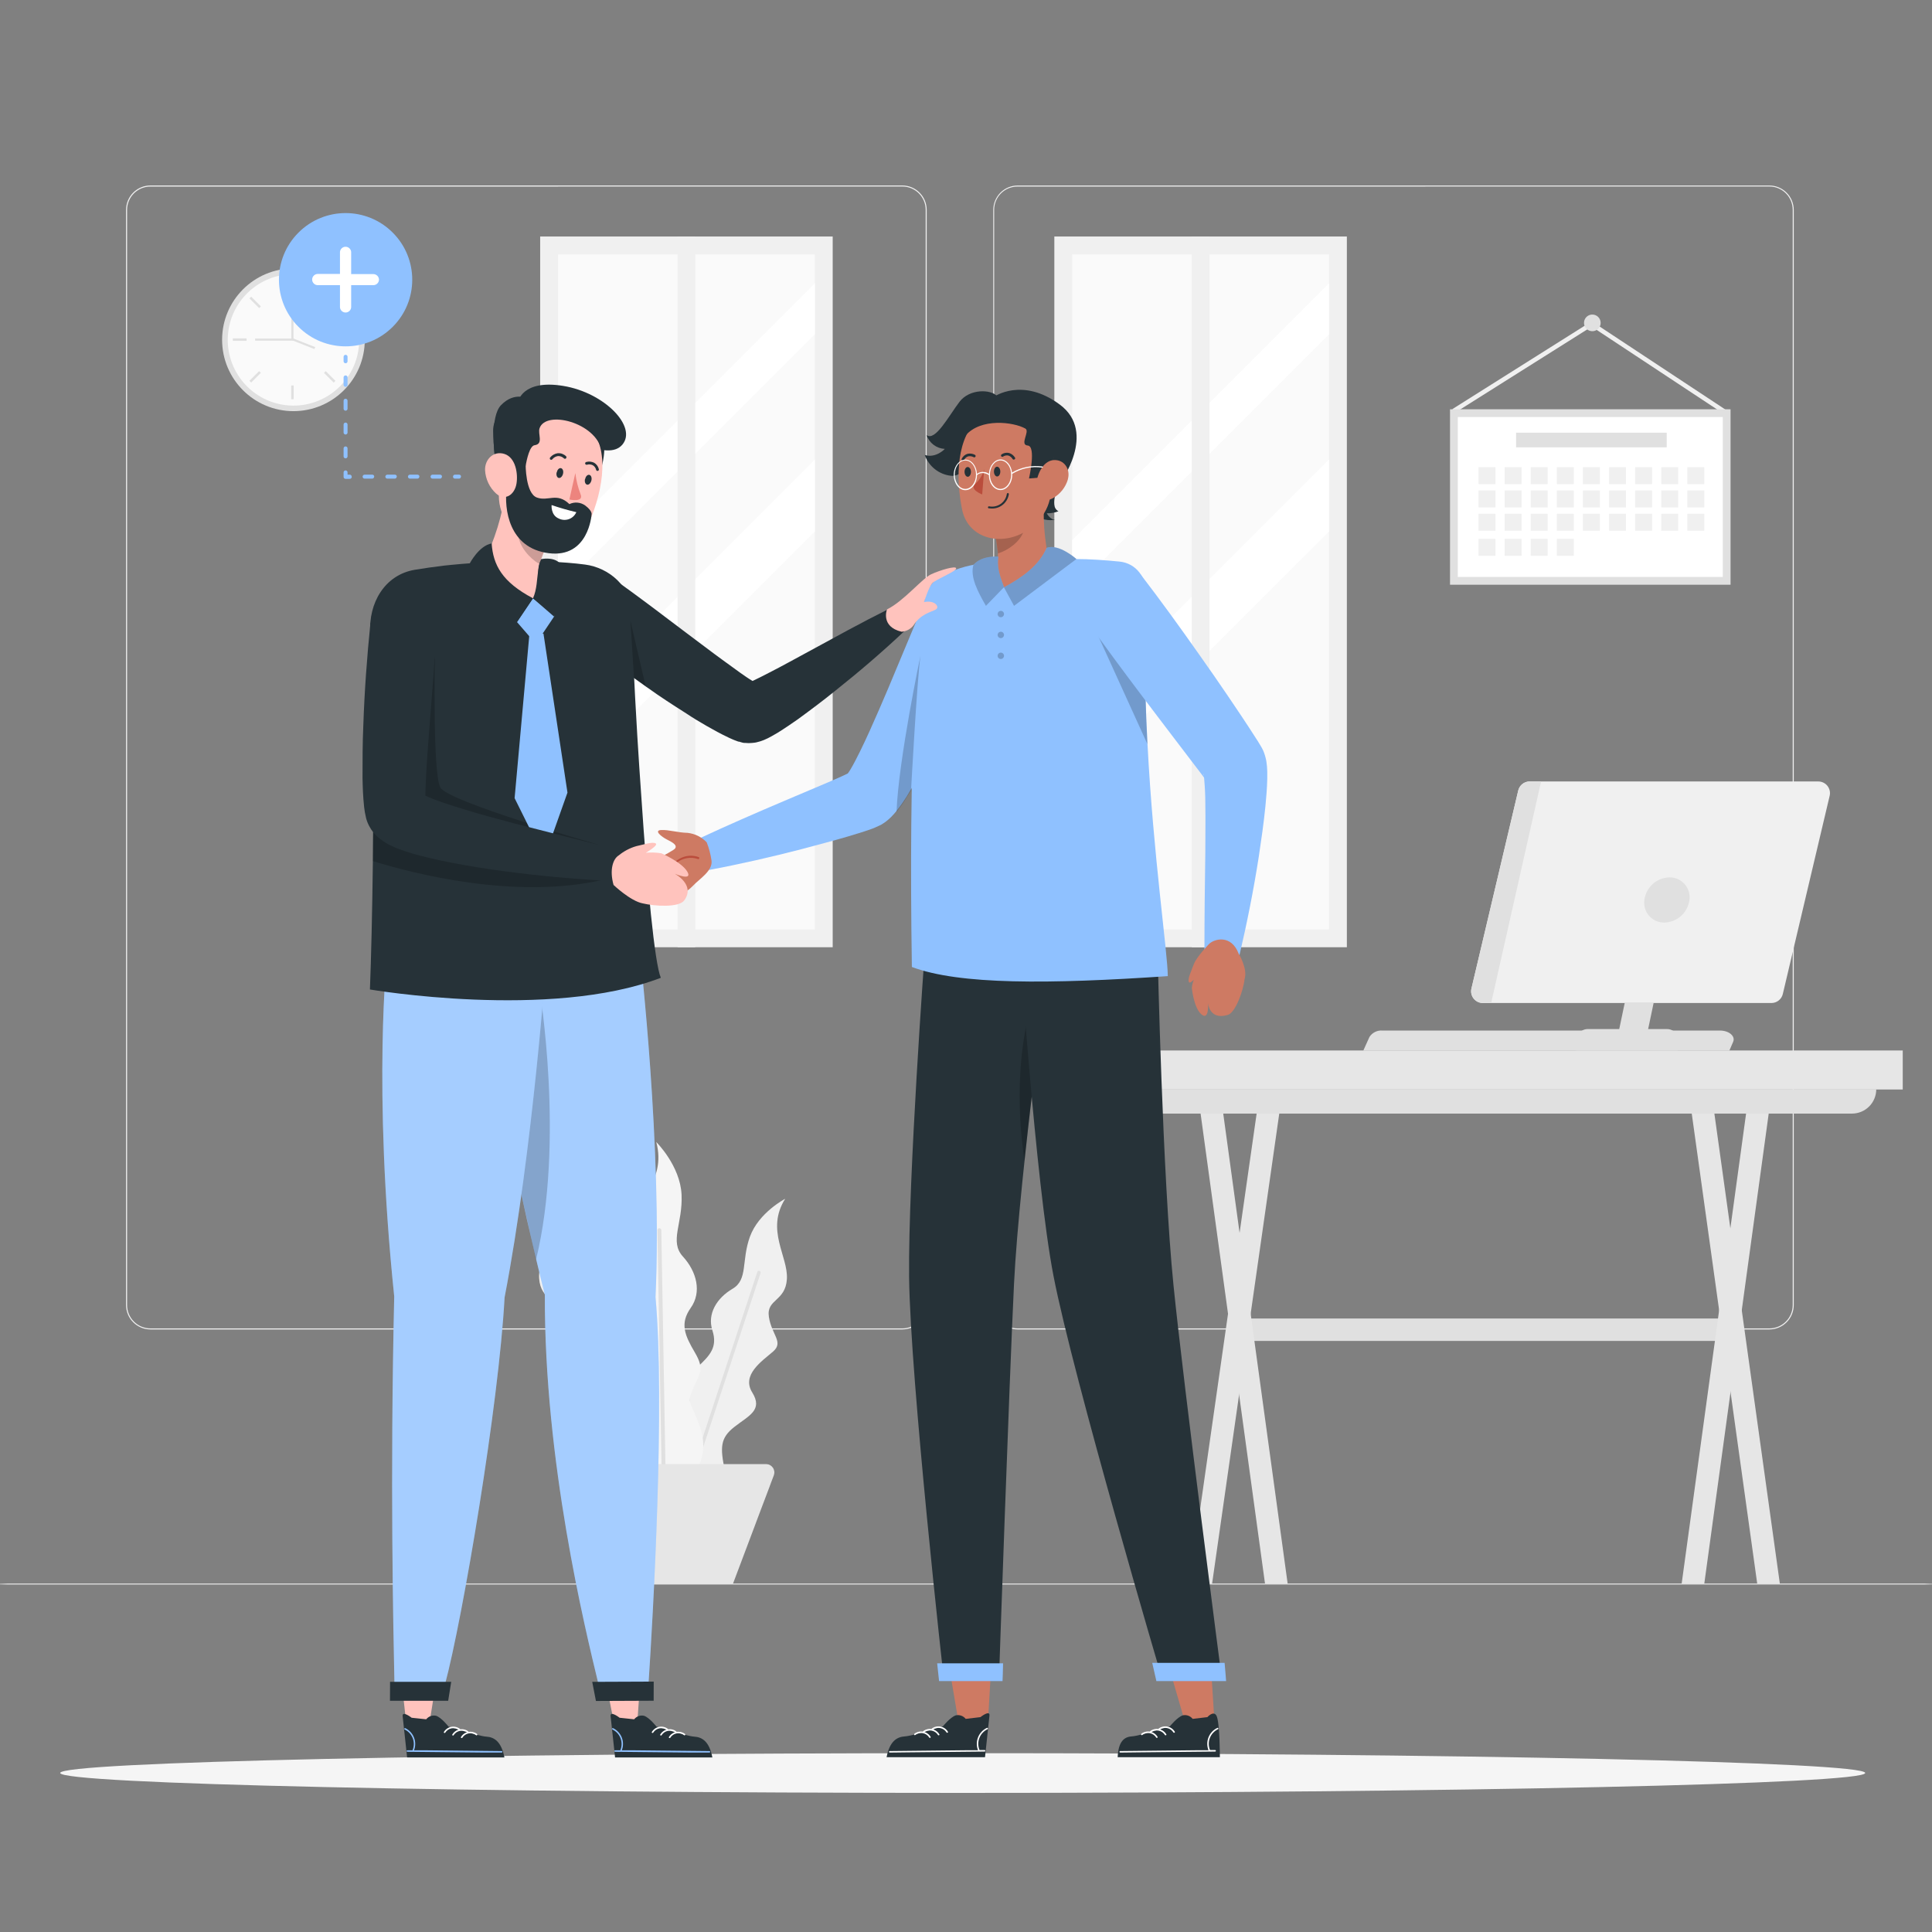 <svg width="125" height="125" viewBox="0 0 125 125" fill="none" xmlns="http://www.w3.org/2000/svg">
<rect x="0" y="0" width="125" height="125" fill="#808080" stroke="none"/>
<mask id="mask0_796_2296" style="mask-type:alpha" maskUnits="userSpaceOnUse" x="0" y="0" width="125" height="125">
<rect width="125" height="125" fill="#D9D9D9"/>
</mask>
<g mask="url(#mask0_796_2296)">
<path d="M114.479 86.015H65.841C65.423 86.014 65.023 85.848 64.727 85.552C64.431 85.256 64.265 84.856 64.264 84.438V13.577C64.266 13.16 64.432 12.759 64.728 12.464C65.023 12.169 65.424 12.003 65.841 12.003H114.479C114.896 12.003 115.296 12.169 115.592 12.464C115.888 12.759 116.054 13.16 116.056 13.577V84.438C116.055 84.856 115.889 85.256 115.593 85.552C115.297 85.848 114.897 86.014 114.479 86.015ZM65.841 12.07C65.642 12.069 65.445 12.107 65.261 12.182C65.077 12.257 64.909 12.367 64.768 12.508C64.626 12.648 64.514 12.814 64.438 12.998C64.361 13.181 64.321 13.378 64.321 13.577V84.438C64.321 84.838 64.48 85.222 64.763 85.505C65.046 85.788 65.43 85.947 65.831 85.947H114.479C114.879 85.947 115.263 85.788 115.546 85.505C115.829 85.222 115.988 84.838 115.988 84.438V13.577C115.988 13.177 115.829 12.793 115.546 12.509C115.263 12.226 114.879 12.067 114.479 12.067L65.841 12.07Z" fill="#F0F0F0"/>
<path d="M58.381 86.015H9.733C9.315 86.014 8.914 85.847 8.618 85.552C8.323 85.256 8.156 84.856 8.156 84.438V13.577C8.156 13.159 8.323 12.758 8.618 12.463C8.914 12.167 9.315 12.001 9.733 12H58.381C58.799 12.001 59.2 12.167 59.495 12.463C59.791 12.758 59.957 13.159 59.958 13.577V84.438C59.957 84.856 59.791 85.256 59.495 85.552C59.2 85.847 58.799 86.014 58.381 86.015ZM9.733 12.07C9.333 12.07 8.949 12.229 8.666 12.511C8.383 12.794 8.224 13.177 8.223 13.577V84.438C8.223 84.838 8.382 85.222 8.665 85.505C8.948 85.788 9.332 85.947 9.733 85.947H58.381C58.781 85.947 59.165 85.788 59.448 85.505C59.732 85.222 59.891 84.838 59.891 84.438V13.577C59.891 13.177 59.732 12.793 59.448 12.509C59.165 12.226 58.781 12.067 58.381 12.067L9.733 12.07Z" fill="#F0F0F0"/>
<path d="M129.572 102.451H-5V102.519H129.572V102.451Z" fill="#E0E0E0"/>
<path d="M121.393 70.482H70.255C70.255 70.898 70.42 71.296 70.714 71.59C71.008 71.884 71.406 72.049 71.822 72.049H119.824C120.239 72.049 120.638 71.884 120.932 71.59C121.226 71.296 121.392 70.898 121.393 70.482Z" fill="#E0E0E0"/>
<path d="M111.348 85.307H80.76V86.757H111.348V85.307Z" fill="#E0E0E0"/>
<path d="M110.266 102.47L114.435 72.049H112.971L108.802 102.47H110.266Z" fill="#E6E6E6"/>
<path d="M113.693 102.47L109.456 72.049H110.92L115.157 102.47H113.693Z" fill="#E6E6E6"/>
<path d="M78.421 102.47L82.768 72.049H81.304L76.957 102.47H78.421Z" fill="#E6E6E6"/>
<path d="M81.847 102.47L77.678 72.049H79.143L83.312 102.47H81.847Z" fill="#E6E6E6"/>
<path d="M123.107 67.966H68.538V70.49H123.107V67.966Z" fill="#E6E6E6"/>
<path d="M88.205 67.974H111.889L112.134 67.406C112.296 67.043 111.865 66.677 111.289 66.677H89.448C89.283 66.662 89.117 66.693 88.968 66.766C88.819 66.839 88.693 66.951 88.603 67.091L88.205 67.974Z" fill="#E0E0E0"/>
<path d="M118.378 51.492L115.348 64.311C115.309 64.477 115.214 64.625 115.081 64.731C114.947 64.837 114.781 64.895 114.61 64.895H95.937C95.823 64.895 95.71 64.869 95.608 64.819C95.505 64.769 95.415 64.697 95.344 64.607C95.273 64.518 95.223 64.413 95.198 64.302C95.173 64.191 95.174 64.075 95.2 63.964L98.23 51.142C98.27 50.976 98.365 50.829 98.498 50.723C98.632 50.618 98.797 50.56 98.968 50.56H117.641C117.755 50.56 117.868 50.586 117.971 50.635C118.074 50.685 118.165 50.757 118.236 50.847C118.307 50.937 118.356 51.041 118.381 51.153C118.406 51.264 118.405 51.38 118.378 51.492Z" fill="#F0F0F0"/>
<path d="M109.306 58.228C109.255 58.624 109.064 58.989 108.768 59.257C108.472 59.525 108.09 59.679 107.691 59.69C107.505 59.694 107.32 59.657 107.149 59.583C106.979 59.509 106.827 59.398 106.703 59.259C106.579 59.12 106.487 58.956 106.433 58.778C106.379 58.6 106.365 58.412 106.391 58.228C106.441 57.832 106.632 57.467 106.928 57.199C107.224 56.931 107.606 56.778 108.006 56.767C108.192 56.763 108.376 56.799 108.547 56.873C108.717 56.947 108.87 57.058 108.993 57.197C109.117 57.336 109.209 57.5 109.263 57.678C109.317 57.856 109.331 58.044 109.306 58.228Z" fill="#E0E0E0"/>
<path d="M99.708 50.56L96.478 64.895H95.94C95.826 64.895 95.713 64.869 95.61 64.819C95.508 64.769 95.418 64.697 95.347 64.607C95.276 64.518 95.226 64.413 95.201 64.302C95.176 64.191 95.177 64.075 95.202 63.964L98.233 51.142C98.273 50.976 98.367 50.829 98.501 50.723C98.635 50.618 98.8 50.56 98.97 50.56H99.708Z" fill="#E0E0E0"/>
<path d="M105.118 64.895L104.48 67.939H106.35L106.988 64.895H105.118Z" fill="#E0E0E0"/>
<path d="M101.751 67.425L102.133 66.887C102.2 66.791 102.289 66.714 102.393 66.661C102.496 66.607 102.611 66.579 102.728 66.58H107.858C107.991 66.58 108.121 66.616 108.235 66.685C108.349 66.754 108.442 66.852 108.503 66.97L108.773 67.465C108.8 67.518 108.813 67.577 108.811 67.636C108.809 67.695 108.792 67.753 108.761 67.804C108.73 67.855 108.687 67.897 108.635 67.926C108.583 67.955 108.525 67.971 108.466 67.971H102.033C101.969 67.972 101.907 67.955 101.852 67.922C101.798 67.889 101.753 67.842 101.724 67.785C101.695 67.728 101.682 67.665 101.686 67.601C101.691 67.537 101.713 67.477 101.751 67.425Z" fill="#E0E0E0"/>
<path d="M94.126 26.711L93.972 26.466L102.983 20.788L111.776 26.593L111.615 26.835L102.981 21.132L94.126 26.711Z" fill="#F0F0F0"/>
<path d="M111.967 26.48H93.816V37.832H111.967V26.48Z" fill="#E0E0E0"/>
<path d="M111.464 37.329V26.983H94.32V37.329H111.464Z" fill="white"/>
<path d="M96.755 30.226H95.66V31.322H96.755V30.226Z" fill="#F0F0F0"/>
<path d="M98.446 30.226H97.35V31.322H98.446V30.226Z" fill="#F0F0F0"/>
<path d="M100.133 30.226H99.038V31.322H100.133V30.226Z" fill="#F0F0F0"/>
<path d="M101.823 30.226H100.728V31.322H101.823V30.226Z" fill="#F0F0F0"/>
<path d="M103.511 30.226H102.415V31.322H103.511V30.226Z" fill="#F0F0F0"/>
<path d="M105.201 30.226H104.106V31.322H105.201V30.226Z" fill="#F0F0F0"/>
<path d="M106.889 30.226H105.793V31.322H106.889V30.226Z" fill="#F0F0F0"/>
<path d="M108.579 30.226H107.483V31.322H108.579V30.226Z" fill="#F0F0F0"/>
<path d="M110.266 30.226H109.171V31.322H110.266V30.226Z" fill="#F0F0F0"/>
<path d="M96.755 31.734H95.66V32.829H96.755V31.734Z" fill="#F0F0F0"/>
<path d="M98.446 31.734H97.35V32.829H98.446V31.734Z" fill="#F0F0F0"/>
<path d="M100.133 31.734H99.038V32.829H100.133V31.734Z" fill="#F0F0F0"/>
<path d="M101.823 31.734H100.728V32.829H101.823V31.734Z" fill="#F0F0F0"/>
<path d="M103.511 31.734H102.415V32.829H103.511V31.734Z" fill="#F0F0F0"/>
<path d="M105.201 31.734H104.106V32.829H105.201V31.734Z" fill="#F0F0F0"/>
<path d="M106.889 31.734H105.793V32.829H106.889V31.734Z" fill="#F0F0F0"/>
<path d="M108.579 31.734H107.483V32.829H108.579V31.734Z" fill="#F0F0F0"/>
<path d="M110.266 31.734H109.171V32.829H110.266V31.734Z" fill="#F0F0F0"/>
<path d="M96.755 33.241H95.66V34.336H96.755V33.241Z" fill="#F0F0F0"/>
<path d="M98.446 33.241H97.35V34.336H98.446V33.241Z" fill="#F0F0F0"/>
<path d="M100.133 33.241H99.038V34.336H100.133V33.241Z" fill="#F0F0F0"/>
<path d="M101.823 33.241H100.728V34.336H101.823V33.241Z" fill="#F0F0F0"/>
<path d="M103.511 33.241H102.415V34.336H103.511V33.241Z" fill="#F0F0F0"/>
<path d="M105.201 33.241H104.106V34.336H105.201V33.241Z" fill="#F0F0F0"/>
<path d="M106.889 33.241H105.793V34.336H106.889V33.241Z" fill="#F0F0F0"/>
<path d="M108.579 33.241H107.483V34.336H108.579V33.241Z" fill="#F0F0F0"/>
<path d="M110.266 33.241H109.171V34.336H110.266V33.241Z" fill="#F0F0F0"/>
<path d="M96.755 34.864H95.66V35.959H96.755V34.864Z" fill="#F0F0F0"/>
<path d="M98.446 34.864H97.35V35.959H98.446V34.864Z" fill="#F0F0F0"/>
<path d="M100.133 34.864H99.038V35.959H100.133V34.864Z" fill="#F0F0F0"/>
<path d="M101.823 34.864H100.728V35.959H101.823V34.864Z" fill="#F0F0F0"/>
<path d="M107.836 27.995H98.09V28.943H107.836V27.995Z" fill="#E0E0E0"/>
<path d="M103.562 20.89C103.562 20.996 103.53 21.1 103.471 21.189C103.412 21.277 103.328 21.346 103.23 21.387C103.131 21.428 103.023 21.439 102.919 21.418C102.814 21.397 102.718 21.346 102.643 21.27C102.568 21.195 102.517 21.099 102.496 20.995C102.475 20.89 102.486 20.782 102.526 20.684C102.567 20.585 102.636 20.501 102.725 20.442C102.813 20.383 102.917 20.352 103.024 20.352C103.167 20.352 103.303 20.408 103.404 20.509C103.505 20.61 103.562 20.747 103.562 20.89Z" fill="#E0E0E0"/>
<path d="M87.142 15.302H68.215V61.286H87.142V15.302Z" fill="#F0F0F0"/>
<path d="M85.987 16.46H69.37V60.134H85.987V16.46Z" fill="#FAFAFA"/>
<path d="M85.987 18.33V21.627L69.37 38.247V34.947L85.987 18.33Z" fill="white"/>
<path d="M85.987 29.734V34.385L69.37 50.999V46.346L85.987 29.734Z" fill="white"/>
<path d="M78.252 15.302H77.108V61.286H78.252V15.302Z" fill="#F0F0F0"/>
<path d="M53.875 15.302H34.949V61.286H53.875V15.302Z" fill="#F0F0F0"/>
<path d="M52.721 16.46H36.104V60.134H52.721V16.46Z" fill="#FAFAFA"/>
<path d="M52.721 18.33V21.627L36.104 38.247V34.947L52.721 18.33Z" fill="white"/>
<path d="M52.721 29.734V34.385L36.104 50.999V46.346L52.721 29.734Z" fill="white"/>
<path d="M44.983 15.302H43.839V61.286H44.983V15.302Z" fill="#F0F0F0"/>
<path d="M40.849 96.309C40.849 96.309 38.561 96.818 38.9 95.233C39.239 93.648 39.215 93.047 38.286 92.323C37.358 91.599 36.421 91.247 37.132 90.09C37.842 88.932 36.494 88.049 35.786 87.43C35.078 86.811 35.878 86.354 36.055 85.178C36.233 84.001 34.979 84.184 34.882 82.712C34.785 81.24 36.279 79.52 34.995 77.494C34.995 77.494 36.72 78.39 37.288 79.962C37.856 81.533 37.398 82.75 38.418 83.347C39.438 83.945 40.076 84.981 39.729 86.039C39.382 87.097 39.874 87.654 40.711 88.437C41.548 89.22 41.325 89.513 41.223 90.466C41.12 91.419 41.328 91.19 42.283 92.482C43.239 93.774 43.282 95.887 40.849 96.309Z" fill="#F0F0F0"/>
<path d="M41.174 96.239C41.173 96.231 41.173 96.223 41.174 96.215L36.599 82.322C36.594 82.308 36.593 82.293 36.594 82.278C36.595 82.263 36.599 82.249 36.606 82.236C36.612 82.222 36.622 82.211 36.633 82.201C36.644 82.191 36.657 82.184 36.672 82.179C36.686 82.175 36.7 82.173 36.715 82.174C36.73 82.175 36.744 82.18 36.757 82.186C36.77 82.193 36.782 82.202 36.791 82.214C36.8 82.225 36.807 82.238 36.812 82.252L41.387 96.143C41.388 96.154 41.388 96.166 41.387 96.177L41.174 96.239Z" fill="#E0E0E0"/>
<path d="M44.975 96.282C44.975 96.282 47.252 96.786 46.913 95.206C46.573 93.626 46.6 93.034 47.523 92.313C48.447 91.591 49.381 91.236 48.67 90.092C47.959 88.948 49.308 88.06 50.016 87.447C50.724 86.833 49.924 86.37 49.747 85.204C49.569 84.039 50.823 84.217 50.912 82.753C51.001 81.288 49.523 79.577 50.802 77.561C50.802 77.561 49.085 78.452 48.519 80.018C47.954 81.585 48.409 82.79 47.394 83.385C46.38 83.98 45.745 85 46.092 86.077C46.439 87.153 45.946 87.691 45.115 88.461C44.283 89.231 44.504 89.538 44.606 90.48C44.708 91.422 44.501 91.198 43.551 92.485C42.601 93.771 42.555 95.86 44.975 96.282Z" fill="#F0F0F0"/>
<path d="M44.442 96.151C44.44 96.139 44.44 96.127 44.442 96.116L48.996 82.298C49 82.284 49.007 82.271 49.016 82.259C49.026 82.248 49.037 82.239 49.05 82.232C49.063 82.225 49.078 82.221 49.092 82.22C49.107 82.219 49.122 82.221 49.136 82.225C49.15 82.23 49.163 82.237 49.174 82.247C49.186 82.256 49.195 82.268 49.202 82.281C49.208 82.295 49.212 82.309 49.214 82.324C49.215 82.339 49.213 82.354 49.208 82.368L44.654 96.186C44.656 96.195 44.656 96.204 44.654 96.213L44.442 96.151Z" fill="#E0E0E0"/>
<path d="M42.45 95.992C42.45 95.992 39.831 95.776 40.725 94.18C41.619 92.585 41.788 91.944 41.032 90.859C40.276 89.775 39.395 89.078 40.539 88.084C41.683 87.091 40.539 85.686 40.001 84.793C39.463 83.899 40.459 83.66 41.043 82.47C41.627 81.28 40.235 81.052 40.607 79.442C40.978 77.833 43.163 76.482 42.461 73.89C42.461 73.89 44.011 75.421 44.097 77.294C44.184 79.168 43.29 80.317 44.184 81.297C45.077 82.276 45.416 83.595 44.692 84.618C43.968 85.641 44.31 86.405 44.961 87.511C45.613 88.617 45.26 88.876 44.835 89.853C44.41 90.83 44.706 90.66 45.303 92.367C45.901 94.073 45.196 96.347 42.45 95.992Z" fill="#F5F5F5"/>
<path d="M42.822 96.024C42.82 96.014 42.82 96.004 42.822 95.995L42.534 79.596C42.533 79.579 42.536 79.562 42.542 79.546C42.549 79.531 42.558 79.516 42.57 79.504C42.581 79.492 42.596 79.483 42.611 79.476C42.627 79.47 42.643 79.466 42.66 79.466C42.693 79.466 42.725 79.479 42.749 79.502C42.772 79.526 42.786 79.557 42.787 79.59L43.075 95.989C43.077 96.002 43.077 96.016 43.075 96.029L42.822 96.024Z" fill="#E0E0E0"/>
<path d="M49.577 94.727H36.774C36.69 94.729 36.607 94.751 36.533 94.791C36.459 94.831 36.395 94.888 36.347 94.957C36.299 95.026 36.267 95.106 36.256 95.189C36.244 95.272 36.252 95.358 36.279 95.437L36.47 95.941L36.588 96.261L36.933 97.173L37.054 97.491L37.406 98.428L37.525 98.745L38.935 102.486H47.416L48.826 98.745L48.944 98.428L49.297 97.491L49.418 97.173L49.763 96.261L49.881 95.941L50.072 95.437C50.099 95.358 50.107 95.272 50.095 95.189C50.083 95.106 50.052 95.026 50.004 94.957C49.956 94.888 49.892 94.831 49.818 94.791C49.744 94.751 49.661 94.729 49.577 94.727Z" fill="#E6E6E6"/>
<path d="M18.986 26.601C21.535 26.601 23.602 24.535 23.602 21.985C23.602 19.436 21.535 17.369 18.986 17.369C16.437 17.369 14.37 19.436 14.37 21.985C14.37 24.535 16.437 26.601 18.986 26.601Z" fill="#E0E0E0"/>
<path d="M23.183 22.694C23.572 20.378 22.009 18.185 19.693 17.796C17.377 17.407 15.184 18.97 14.795 21.286C14.406 23.602 15.969 25.795 18.285 26.184C20.601 26.573 22.794 25.01 23.183 22.694Z" fill="#FAFAFA"/>
<path d="M19 18.118H18.841V19.006H19V18.118Z" fill="#E0E0E0"/>
<path d="M19 24.941H18.841V25.829H19V24.941Z" fill="#E0E0E0"/>
<path d="M15.953 21.894H15.065V22.052H15.953V21.894Z" fill="#E0E0E0"/>
<path d="M22.776 21.894H21.887V22.052H22.776V21.894Z" fill="#E0E0E0"/>
<path d="M21.592 19.189L20.964 19.817L21.076 19.929L21.704 19.301L21.592 19.189Z" fill="#E0E0E0"/>
<path d="M16.765 24.012L16.137 24.64L16.25 24.752L16.878 24.124L16.765 24.012Z" fill="#E0E0E0"/>
<path d="M16.251 19.194L16.138 19.306L16.767 19.934L16.879 19.822L16.251 19.194Z" fill="#E0E0E0"/>
<path d="M21.074 24.013L20.962 24.126L21.59 24.754L21.702 24.641L21.074 24.013Z" fill="#E0E0E0"/>
<path d="M18.89 21.865L18.84 21.993L20.342 22.584L20.393 22.457L18.89 21.865Z" fill="#E0E0E0"/>
<path d="M18.989 22.042H16.507V21.904H18.852V19.98H18.989V22.042Z" fill="#E0E0E0"/>
<path d="M120.677 114.711C120.677 115.424 94.532 116 62.286 116C30.04 116 3.895 115.424 3.895 114.711C3.895 113.998 30.045 113.43 62.286 113.43C94.527 113.43 120.677 114 120.677 114.711Z" fill="#F5F5F5"/>
<path d="M25.409 21.146C27.093 19.463 27.093 16.733 25.409 15.049C23.725 13.365 20.995 13.365 19.311 15.049C17.627 16.733 17.627 19.463 19.311 21.146C20.995 22.83 23.725 22.83 25.409 21.146Z" fill="#8FC1FF"/>
<path d="M24.521 18.087C24.52 18.183 24.482 18.275 24.413 18.343C24.346 18.411 24.253 18.45 24.157 18.45H22.72V19.887C22.712 19.978 22.671 20.062 22.604 20.124C22.537 20.186 22.449 20.22 22.358 20.22C22.267 20.22 22.18 20.186 22.113 20.124C22.046 20.062 22.004 19.978 21.996 19.887V18.45H20.559C20.463 18.45 20.371 18.411 20.303 18.343C20.235 18.275 20.196 18.183 20.196 18.087C20.196 17.991 20.235 17.899 20.303 17.831C20.371 17.763 20.463 17.724 20.559 17.724H21.996V16.297C22.004 16.206 22.046 16.122 22.113 16.061C22.18 15.999 22.267 15.965 22.358 15.965C22.449 15.965 22.537 15.999 22.604 16.061C22.671 16.122 22.712 16.206 22.72 16.297V17.734H24.157C24.252 17.735 24.342 17.772 24.41 17.838C24.477 17.903 24.517 17.993 24.521 18.087Z" fill="white"/>
<path d="M22.359 23.502C22.342 23.503 22.325 23.499 22.309 23.493C22.294 23.487 22.279 23.477 22.267 23.465C22.255 23.453 22.246 23.439 22.239 23.423C22.233 23.407 22.23 23.39 22.23 23.373V23.104C22.228 23.085 22.229 23.067 22.234 23.049C22.239 23.031 22.248 23.015 22.26 23.001C22.273 22.987 22.288 22.975 22.304 22.968C22.321 22.96 22.34 22.956 22.358 22.956C22.377 22.956 22.395 22.96 22.412 22.968C22.429 22.975 22.444 22.987 22.456 23.001C22.468 23.015 22.477 23.031 22.482 23.049C22.487 23.067 22.489 23.085 22.486 23.104V23.373C22.486 23.39 22.483 23.407 22.477 23.422C22.471 23.438 22.462 23.452 22.45 23.464C22.438 23.476 22.424 23.486 22.409 23.492C22.393 23.499 22.376 23.502 22.359 23.502ZM22.486 29.544V29.03C22.489 29.012 22.487 28.993 22.482 28.976C22.477 28.958 22.468 28.941 22.456 28.927C22.444 28.913 22.429 28.902 22.412 28.894C22.395 28.887 22.377 28.883 22.358 28.883C22.34 28.883 22.321 28.887 22.304 28.894C22.288 28.902 22.273 28.913 22.26 28.927C22.248 28.941 22.239 28.958 22.234 28.976C22.229 28.993 22.228 29.012 22.23 29.03V29.544C22.235 29.575 22.25 29.603 22.274 29.623C22.297 29.644 22.327 29.655 22.358 29.655C22.389 29.655 22.419 29.644 22.443 29.623C22.466 29.603 22.481 29.575 22.486 29.544ZM22.486 28.002V27.488C22.489 27.47 22.487 27.451 22.482 27.433C22.477 27.416 22.468 27.399 22.456 27.385C22.444 27.371 22.429 27.36 22.412 27.352C22.395 27.344 22.377 27.34 22.358 27.34C22.34 27.34 22.321 27.344 22.304 27.352C22.288 27.36 22.273 27.371 22.26 27.385C22.248 27.399 22.239 27.416 22.234 27.433C22.229 27.451 22.228 27.47 22.23 27.488V28.002C22.235 28.033 22.25 28.061 22.274 28.081C22.297 28.102 22.327 28.113 22.358 28.113C22.389 28.113 22.419 28.102 22.443 28.081C22.466 28.061 22.481 28.033 22.486 28.002ZM22.486 26.46V25.946C22.489 25.928 22.487 25.909 22.482 25.891C22.477 25.873 22.468 25.857 22.456 25.843C22.444 25.829 22.429 25.817 22.412 25.81C22.395 25.802 22.377 25.798 22.358 25.798C22.34 25.798 22.321 25.802 22.304 25.81C22.288 25.817 22.273 25.829 22.26 25.843C22.248 25.857 22.239 25.873 22.234 25.891C22.229 25.909 22.228 25.928 22.23 25.946V26.46C22.235 26.491 22.25 26.519 22.274 26.539C22.297 26.559 22.327 26.571 22.358 26.571C22.389 26.571 22.419 26.559 22.443 26.539C22.466 26.519 22.481 26.491 22.486 26.46ZM22.486 24.918V24.401C22.481 24.37 22.466 24.342 22.443 24.322C22.419 24.302 22.389 24.29 22.358 24.29C22.327 24.29 22.297 24.302 22.274 24.322C22.25 24.342 22.235 24.37 22.23 24.401V24.918C22.235 24.948 22.25 24.977 22.274 24.997C22.297 25.017 22.327 25.028 22.358 25.028C22.389 25.028 22.419 25.017 22.443 24.997C22.466 24.977 22.481 24.948 22.486 24.918ZM22.755 30.839C22.755 30.805 22.741 30.772 22.717 30.748C22.693 30.723 22.66 30.71 22.626 30.71H22.486V30.583C22.489 30.565 22.487 30.546 22.482 30.528C22.477 30.511 22.468 30.494 22.456 30.48C22.444 30.466 22.429 30.455 22.412 30.447C22.395 30.439 22.377 30.436 22.358 30.436C22.34 30.436 22.321 30.439 22.304 30.447C22.288 30.455 22.273 30.466 22.26 30.48C22.248 30.494 22.239 30.511 22.234 30.528C22.229 30.546 22.228 30.565 22.23 30.583V30.852C22.23 30.869 22.233 30.886 22.239 30.902C22.246 30.918 22.255 30.933 22.267 30.945C22.279 30.957 22.294 30.966 22.309 30.973C22.325 30.979 22.342 30.982 22.359 30.982H22.615C22.635 30.984 22.656 30.982 22.675 30.975C22.694 30.968 22.711 30.956 22.725 30.942C22.739 30.926 22.749 30.908 22.754 30.889C22.759 30.869 22.76 30.848 22.755 30.828V30.839ZM28.601 30.839C28.601 30.805 28.587 30.772 28.563 30.748C28.539 30.723 28.506 30.71 28.472 30.71H27.985C27.951 30.71 27.918 30.724 27.894 30.748C27.87 30.772 27.856 30.805 27.855 30.839C27.855 30.873 27.869 30.906 27.893 30.93C27.917 30.954 27.95 30.968 27.985 30.968H28.472C28.489 30.967 28.506 30.963 28.521 30.955C28.536 30.947 28.55 30.937 28.561 30.924C28.572 30.91 28.58 30.895 28.585 30.879C28.59 30.863 28.592 30.845 28.59 30.828L28.601 30.839ZM27.139 30.839C27.139 30.805 27.126 30.772 27.102 30.748C27.077 30.723 27.044 30.71 27.01 30.71H26.523C26.489 30.71 26.457 30.724 26.433 30.748C26.408 30.772 26.395 30.805 26.394 30.839C26.394 30.873 26.407 30.906 26.432 30.93C26.456 30.954 26.489 30.968 26.523 30.968H27.01C27.027 30.967 27.044 30.963 27.059 30.955C27.075 30.947 27.088 30.937 27.099 30.924C27.11 30.91 27.119 30.895 27.124 30.879C27.129 30.863 27.131 30.845 27.129 30.828L27.139 30.839ZM25.678 30.839C25.678 30.805 25.664 30.772 25.64 30.748C25.616 30.723 25.583 30.71 25.549 30.71H25.062C25.028 30.71 24.995 30.724 24.971 30.748C24.947 30.772 24.933 30.805 24.932 30.839C24.932 30.873 24.946 30.906 24.97 30.93C24.994 30.954 25.027 30.968 25.062 30.968H25.549C25.566 30.967 25.583 30.963 25.598 30.955C25.613 30.947 25.627 30.937 25.638 30.924C25.649 30.91 25.657 30.895 25.662 30.879C25.667 30.863 25.669 30.845 25.667 30.828L25.678 30.839ZM24.216 30.839C24.216 30.805 24.203 30.772 24.179 30.748C24.154 30.723 24.122 30.71 24.087 30.71H23.589C23.555 30.71 23.523 30.724 23.499 30.748C23.475 30.772 23.461 30.805 23.46 30.839C23.46 30.873 23.474 30.906 23.498 30.93C23.522 30.954 23.555 30.968 23.589 30.968H24.077C24.095 30.969 24.113 30.965 24.129 30.958C24.146 30.951 24.161 30.941 24.173 30.927C24.185 30.914 24.194 30.898 24.2 30.881C24.206 30.864 24.208 30.846 24.206 30.828L24.216 30.839ZM29.834 30.839C29.833 30.805 29.819 30.772 29.795 30.748C29.771 30.724 29.738 30.71 29.704 30.71H29.435C29.401 30.71 29.369 30.724 29.346 30.748C29.322 30.773 29.309 30.805 29.309 30.839C29.308 30.856 29.311 30.872 29.318 30.888C29.324 30.904 29.333 30.918 29.345 30.93C29.357 30.942 29.371 30.952 29.386 30.958C29.402 30.965 29.418 30.968 29.435 30.968H29.704C29.721 30.967 29.738 30.962 29.753 30.954C29.768 30.947 29.782 30.936 29.793 30.923C29.804 30.91 29.812 30.895 29.817 30.878C29.822 30.862 29.824 30.845 29.823 30.828L29.834 30.839Z" fill="#8FC1FF"/>
<path d="M78.309 107.174L78.581 111.499L76.735 111.644L75.497 107.392L78.309 107.174Z" fill="#CE7A63"/>
<path d="M77.165 111.211C77.091 111.116 76.991 111.045 76.878 111.004C76.765 110.964 76.642 110.956 76.525 110.982C76.167 111.1 75.696 111.687 75.696 111.687C75.696 111.687 73.752 112.312 73.228 112.344C72.703 112.376 72.356 112.713 72.313 113.69H78.925C78.925 113.69 78.925 111.396 78.702 110.998C78.508 110.654 78.118 111.098 78.118 111.098L77.165 111.211Z" fill="#263238"/>
<path d="M72.463 113.391L73.613 113.377L78.629 113.326C78.641 113.324 78.651 113.317 78.658 113.308C78.665 113.299 78.669 113.288 78.669 113.276C78.669 113.265 78.665 113.254 78.658 113.245C78.651 113.236 78.641 113.229 78.629 113.227H78.288C78.185 112.979 78.181 112.702 78.276 112.451C78.372 112.201 78.56 111.997 78.802 111.881C78.808 111.878 78.813 111.874 78.818 111.869C78.822 111.864 78.826 111.858 78.828 111.852C78.83 111.845 78.83 111.838 78.829 111.832C78.829 111.825 78.827 111.819 78.823 111.813C78.82 111.807 78.815 111.802 78.81 111.798C78.804 111.794 78.798 111.791 78.792 111.79C78.785 111.788 78.778 111.788 78.772 111.79C78.765 111.791 78.759 111.794 78.753 111.798C78.495 111.923 78.293 112.141 78.188 112.408C78.084 112.676 78.084 112.973 78.188 113.24H77.48L72.463 113.294C72.453 113.297 72.444 113.304 72.438 113.313C72.432 113.321 72.429 113.332 72.429 113.342C72.429 113.353 72.432 113.364 72.438 113.372C72.444 113.381 72.453 113.387 72.463 113.391Z" fill="white"/>
<path d="M75.922 112.091C75.876 112.016 75.816 111.952 75.744 111.902C75.672 111.853 75.59 111.819 75.504 111.804C75.418 111.788 75.33 111.791 75.245 111.812C75.16 111.833 75.081 111.872 75.012 111.927C74.961 111.964 74.912 111.878 74.964 111.841C75.043 111.78 75.135 111.737 75.233 111.714C75.33 111.691 75.432 111.689 75.53 111.708C75.629 111.727 75.722 111.766 75.804 111.823C75.886 111.88 75.956 111.954 76.008 112.04C76.043 112.091 75.96 112.142 75.922 112.091Z" fill="white"/>
<path d="M75.373 112.255C75.327 112.181 75.266 112.117 75.194 112.067C75.122 112.018 75.041 111.985 74.955 111.969C74.869 111.954 74.781 111.956 74.696 111.977C74.611 111.998 74.532 112.037 74.463 112.091C74.412 112.129 74.363 112.042 74.415 112.005C74.495 111.944 74.587 111.901 74.684 111.879C74.782 111.856 74.883 111.854 74.982 111.873C75.08 111.892 75.173 111.932 75.256 111.989C75.338 112.047 75.407 112.121 75.459 112.207C75.494 112.258 75.41 112.306 75.373 112.255Z" fill="white"/>
<path d="M74.808 112.422C74.762 112.347 74.702 112.283 74.63 112.233C74.558 112.184 74.476 112.15 74.39 112.135C74.304 112.119 74.215 112.122 74.131 112.143C74.046 112.164 73.966 112.204 73.898 112.258C73.847 112.295 73.798 112.209 73.847 112.172C73.927 112.111 74.018 112.068 74.116 112.045C74.213 112.022 74.315 112.02 74.413 112.039C74.512 112.058 74.605 112.097 74.687 112.154C74.77 112.211 74.839 112.285 74.891 112.371C74.929 112.422 74.843 112.473 74.808 112.422Z" fill="white"/>
<path d="M64.171 107.128L63.915 111.496L62.053 111.644L61.331 107.349L64.171 107.128Z" fill="#CE7A63"/>
<path d="M62.481 111.211C62.406 111.116 62.307 111.045 62.193 111.004C62.08 110.964 61.958 110.956 61.84 110.982C61.482 111.1 61.011 111.687 61.011 111.687C61.011 111.687 59.068 112.312 58.543 112.344C58.018 112.376 57.558 112.672 57.362 113.69H63.73C63.73 113.69 63.98 111.391 64.018 110.998C64.055 110.605 63.434 111.098 63.434 111.098L62.481 111.211Z" fill="#263238"/>
<path d="M57.55 113.391L58.697 113.377L63.714 113.326C63.725 113.324 63.735 113.317 63.742 113.308C63.749 113.299 63.753 113.288 63.753 113.276C63.753 113.265 63.749 113.254 63.742 113.245C63.735 113.236 63.725 113.229 63.714 113.227H63.374C63.272 112.979 63.268 112.701 63.364 112.451C63.46 112.2 63.649 111.996 63.891 111.881C63.897 111.878 63.903 111.874 63.907 111.869C63.912 111.864 63.915 111.858 63.917 111.852C63.919 111.845 63.92 111.838 63.919 111.832C63.918 111.825 63.916 111.819 63.913 111.813C63.909 111.807 63.905 111.802 63.899 111.798C63.894 111.794 63.888 111.791 63.881 111.79C63.874 111.788 63.868 111.788 63.861 111.79C63.854 111.791 63.848 111.794 63.843 111.798C63.584 111.923 63.383 112.141 63.278 112.408C63.173 112.676 63.173 112.973 63.278 113.24H62.57L57.553 113.294C57.542 113.297 57.533 113.303 57.527 113.312C57.521 113.32 57.517 113.331 57.517 113.341C57.516 113.352 57.519 113.363 57.525 113.372C57.531 113.38 57.54 113.387 57.55 113.391Z" fill="white"/>
<path d="M61.243 112.091C61.197 112.016 61.137 111.952 61.065 111.902C60.993 111.853 60.911 111.819 60.825 111.804C60.739 111.788 60.651 111.791 60.566 111.812C60.481 111.833 60.402 111.872 60.333 111.927C60.282 111.964 60.233 111.878 60.285 111.841C60.364 111.78 60.456 111.737 60.554 111.714C60.651 111.691 60.753 111.689 60.851 111.708C60.949 111.727 61.043 111.766 61.125 111.823C61.207 111.88 61.277 111.954 61.329 112.04C61.367 112.091 61.28 112.142 61.243 112.091Z" fill="white"/>
<path d="M60.688 112.255C60.643 112.181 60.583 112.117 60.511 112.067C60.439 112.018 60.357 111.985 60.272 111.969C60.186 111.954 60.098 111.956 60.014 111.977C59.929 111.998 59.85 112.037 59.781 112.091C59.73 112.129 59.679 112.042 59.73 112.005C59.81 111.944 59.902 111.901 60 111.879C60.097 111.856 60.199 111.854 60.297 111.873C60.396 111.892 60.489 111.932 60.571 111.989C60.653 112.047 60.723 112.121 60.774 112.207C60.812 112.258 60.726 112.306 60.688 112.255Z" fill="white"/>
<path d="M60.123 112.422C60.078 112.347 60.017 112.283 59.945 112.233C59.873 112.184 59.791 112.15 59.705 112.135C59.619 112.119 59.531 112.122 59.446 112.143C59.361 112.164 59.282 112.204 59.213 112.258C59.162 112.295 59.114 112.209 59.165 112.172C59.245 112.111 59.337 112.068 59.434 112.045C59.532 112.022 59.633 112.02 59.731 112.039C59.83 112.058 59.923 112.097 60.005 112.154C60.088 112.211 60.157 112.285 60.209 112.371C60.244 112.422 60.161 112.473 60.123 112.422Z" fill="white"/>
<path d="M59.832 61.597C59.832 61.597 58.756 76.198 58.818 82.612C58.893 89.281 61.068 108.694 61.068 108.694H64.631C64.631 108.694 65.288 89.623 65.606 83.072C65.953 75.929 68.087 60.426 68.087 60.426L59.832 61.597Z" fill="#263238"/>
<path opacity="0.2" d="M66.286 75.127C66.555 72.505 66.887 69.798 67.177 67.432L66.76 64.934C66.76 64.934 65.363 68.831 66.286 75.127Z" fill="black"/>
<path d="M64.898 107.615C64.898 108 64.863 108.767 64.863 108.767H60.758L60.634 107.615H64.898Z" fill="#8FC1FF"/>
<path d="M65.912 60.426C65.912 60.426 66.989 76.507 68.157 82.531C69.43 89.122 75.209 108.694 75.209 108.694H79.06C79.06 108.694 76.584 89.706 75.927 83.177C75.211 76.093 74.902 61.785 74.902 61.785L65.912 60.426Z" fill="#263238"/>
<path d="M79.232 107.588C79.27 107.981 79.329 108.767 79.329 108.767H74.818L74.549 107.588H79.232Z" fill="#8FC1FF"/>
<path d="M75.556 63.155C67.856 63.68 62.066 63.72 58.998 62.563C58.785 49.004 59.267 40.569 59.897 38.507C59.981 38.232 60.12 37.977 60.305 37.757C60.49 37.536 60.717 37.356 60.974 37.226C61.734 36.843 62.553 36.589 63.396 36.472C65.011 36.233 67.678 36.163 69.527 36.168C70.542 36.168 71.583 36.249 72.442 36.335C73.519 36.445 74.205 37.398 74.159 38.469C74.067 40.531 74.059 42.617 74.108 44.66C74.138 45.838 74.183 47.001 74.243 48.139C74.622 55.412 75.542 61.57 75.556 63.155Z" fill="#8FC1FF"/>
<path opacity="0.2" d="M74.237 48.142L70.932 40.875L74.102 44.665C74.132 45.841 74.178 47.004 74.237 48.142Z" fill="black"/>
<path d="M64.505 25.623C64.098 25.181 62.734 25.144 62.082 25.994C61.388 26.904 60.508 28.584 59.948 28.148C60.031 28.399 60.189 28.619 60.4 28.779C60.611 28.939 60.865 29.032 61.13 29.044C61.13 29.044 60.562 29.666 59.83 29.437C59.957 29.797 60.184 30.114 60.483 30.352C60.782 30.59 61.143 30.739 61.523 30.782C62.774 30.965 64.518 27.378 64.795 26.791C64.795 26.121 64.742 26.161 64.505 25.623Z" fill="#263238"/>
<path d="M65.28 25.771C65.832 25.704 66.392 25.752 66.924 25.912C67.457 26.072 67.951 26.34 68.375 26.7C68.93 27.179 69.36 27.808 69.169 28.562C68.722 30.317 67.538 33.137 67.538 33.137L62.225 29.049C62.225 29.049 62.198 27.346 63.051 26.5C63.498 26.062 64.472 25.863 65.28 25.771Z" fill="#263238"/>
<path d="M64.308 25.674C64.308 25.674 66.138 24.369 68.574 26.18C71.01 27.991 68.574 31.27 68.574 31.27C68.574 31.27 67.794 32.72 68.483 33.078C68.241 33.172 67.983 33.217 67.724 33.21C67.724 33.21 67.96 33.651 68.262 33.611C68.262 33.611 67.839 33.781 67.091 33.447C66.343 33.113 64.308 25.674 64.308 25.674Z" fill="#263238"/>
<path d="M64.424 34.717C64.424 34.717 64.424 34.717 64.424 34.742L64.569 35.802C64.566 36.012 64.544 36.221 64.502 36.426C64.468 36.593 64.422 36.756 64.365 36.916C64.096 37.199 63.905 37.888 64.709 37.993C65.724 38.125 67.767 36.87 67.891 36.432C67.592 34.986 67.398 33.318 67.638 32.002L66.327 33.111L64.424 34.717Z" fill="#CE7A63"/>
<path opacity="0.2" d="M64.429 34.744L64.575 35.805C65.245 35.595 65.988 35.051 66.222 34.394C66.389 33.921 66.222 33.436 66.033 33.388L64.429 34.744Z" fill="black"/>
<path d="M62.128 32.271C62.16 32.502 62.201 32.731 62.244 32.957C62.648 34.957 64.995 35.422 66.642 34.19C66.791 34.078 66.931 33.955 67.062 33.821C68.152 32.704 68.033 31.73 68.157 29.563C68.19 29.061 68.094 28.558 67.879 28.102C67.664 27.647 67.336 27.254 66.926 26.961C66.516 26.668 66.039 26.484 65.538 26.427C65.038 26.37 64.531 26.442 64.066 26.635C62.15 27.421 61.8 29.959 62.128 32.271Z" fill="#CE7A63"/>
<path d="M64.72 30.508C64.72 30.683 64.634 30.826 64.518 30.828C64.403 30.831 64.311 30.688 64.308 30.513C64.306 30.338 64.397 30.196 64.51 30.196C64.623 30.196 64.72 30.333 64.72 30.508Z" fill="#263238"/>
<path d="M62.82 30.527C62.82 30.702 62.731 30.844 62.618 30.847C62.505 30.85 62.408 30.707 62.406 30.532C62.403 30.357 62.494 30.215 62.61 30.215C62.726 30.215 62.817 30.352 62.82 30.527Z" fill="#263238"/>
<path d="M64.034 32.89H63.972C63.955 32.885 63.941 32.875 63.931 32.861C63.922 32.846 63.918 32.829 63.921 32.812C63.923 32.803 63.926 32.795 63.931 32.788C63.936 32.78 63.943 32.774 63.95 32.769C63.958 32.765 63.966 32.761 63.975 32.76C63.984 32.758 63.993 32.759 64.001 32.761C64.13 32.786 64.262 32.785 64.389 32.757C64.517 32.73 64.638 32.677 64.745 32.601C64.852 32.526 64.942 32.429 65.01 32.318C65.079 32.207 65.124 32.083 65.143 31.953C65.144 31.945 65.148 31.936 65.153 31.929C65.158 31.922 65.165 31.916 65.172 31.911C65.18 31.906 65.188 31.903 65.197 31.901C65.206 31.9 65.215 31.9 65.223 31.902C65.24 31.907 65.254 31.918 65.263 31.933C65.272 31.948 65.275 31.966 65.272 31.983C65.226 32.266 65.07 32.52 64.839 32.69C64.607 32.86 64.318 32.932 64.034 32.89Z" fill="#263238"/>
<path d="M68.16 29.762C67.847 30.002 67.619 30.335 67.508 30.712C67.505 30.754 67.49 30.793 67.464 30.825C67.438 30.857 67.403 30.881 67.363 30.893L66.577 30.957C66.577 30.957 67.056 28.869 66.496 28.826C65.937 28.783 66.658 27.908 66.34 27.728C65.592 27.305 63.439 27.012 62.446 28.207C62.446 28.207 62.828 26.953 63.937 26.393C65.046 25.833 67.121 25.946 67.823 27.06C68.526 28.174 68.16 29.762 68.16 29.762Z" fill="#263238"/>
<path d="M69.096 31.006C68.945 31.529 68.593 31.971 68.117 32.236C67.481 32.58 67.002 32.053 67.04 31.369C67.078 30.753 67.452 29.832 68.154 29.77C68.857 29.709 69.271 30.363 69.091 31.006" fill="#CE7A63"/>
<path d="M62.3 29.803C62.315 29.803 62.33 29.799 62.343 29.791C62.356 29.784 62.366 29.773 62.373 29.76C62.4 29.704 62.437 29.655 62.484 29.615C62.53 29.575 62.584 29.544 62.642 29.526C62.761 29.503 62.885 29.521 62.992 29.577C63.002 29.583 63.013 29.587 63.024 29.589C63.035 29.591 63.047 29.59 63.058 29.588C63.069 29.585 63.079 29.58 63.088 29.573C63.097 29.566 63.105 29.557 63.111 29.547C63.116 29.537 63.12 29.527 63.122 29.515C63.124 29.504 63.123 29.493 63.12 29.482C63.118 29.471 63.113 29.46 63.106 29.451C63.099 29.442 63.091 29.434 63.081 29.429C62.934 29.349 62.763 29.325 62.599 29.361C62.519 29.385 62.444 29.425 62.38 29.479C62.316 29.533 62.264 29.601 62.228 29.676C62.222 29.686 62.218 29.697 62.216 29.708C62.214 29.719 62.215 29.73 62.218 29.741C62.221 29.752 62.226 29.762 62.234 29.771C62.241 29.78 62.25 29.787 62.26 29.792C62.272 29.799 62.286 29.803 62.3 29.803Z" fill="#263238"/>
<path d="M65.603 29.735C65.615 29.733 65.627 29.729 65.638 29.722C65.648 29.717 65.657 29.71 65.664 29.701C65.671 29.692 65.677 29.682 65.68 29.671C65.683 29.66 65.684 29.649 65.682 29.638C65.68 29.627 65.676 29.616 65.67 29.606C65.583 29.463 65.446 29.357 65.285 29.308C65.204 29.288 65.119 29.287 65.036 29.302C64.954 29.317 64.876 29.349 64.806 29.396C64.787 29.408 64.772 29.427 64.767 29.449C64.761 29.472 64.765 29.495 64.777 29.515C64.788 29.534 64.808 29.549 64.83 29.554C64.852 29.56 64.875 29.556 64.895 29.544C64.945 29.509 65.001 29.485 65.061 29.473C65.121 29.46 65.183 29.461 65.242 29.474C65.355 29.513 65.45 29.59 65.511 29.692C65.52 29.709 65.533 29.722 65.55 29.729C65.566 29.737 65.585 29.739 65.603 29.735Z" fill="#263238"/>
<path d="M63.678 30.36C63.584 30.718 63.388 31.042 63.113 31.291C62.672 31.665 63.547 31.991 63.547 31.991L63.678 30.36Z" fill="#BA4D3C"/>
<path d="M67.433 30.18C66.756 30.088 66.067 30.227 65.479 30.575C65.428 30.096 65.116 29.725 64.733 29.725C64.351 29.725 64.007 30.137 63.985 30.656C63.872 30.575 63.737 30.531 63.598 30.531C63.459 30.531 63.323 30.575 63.21 30.656C63.183 30.145 62.858 29.738 62.459 29.738C62.061 29.738 61.706 30.18 61.706 30.726C61.706 31.272 62.045 31.714 62.459 31.714C62.874 31.714 63.207 31.278 63.213 30.739C63.251 30.704 63.525 30.457 63.983 30.739C63.983 31.278 64.324 31.708 64.733 31.708C65.142 31.708 65.49 31.264 65.49 30.721C65.491 30.7 65.491 30.679 65.49 30.659C66.07 30.3 66.758 30.157 67.433 30.255C67.437 30.256 67.442 30.256 67.446 30.254C67.451 30.253 67.455 30.251 67.458 30.248C67.462 30.246 67.465 30.242 67.467 30.238C67.469 30.234 67.47 30.23 67.471 30.225C67.472 30.22 67.472 30.214 67.471 30.208C67.469 30.203 67.466 30.198 67.463 30.193C67.459 30.189 67.455 30.185 67.45 30.183C67.444 30.181 67.439 30.179 67.433 30.18ZM62.459 31.633C62.08 31.633 61.773 31.218 61.773 30.712C61.773 30.206 62.08 29.792 62.459 29.792C62.839 29.792 63.148 30.204 63.148 30.712C63.148 31.221 62.831 31.633 62.451 31.633H62.459ZM64.733 31.633C64.357 31.633 64.047 31.218 64.047 30.712C64.047 30.206 64.357 29.792 64.733 29.792C65.11 29.792 65.422 30.204 65.422 30.712C65.422 31.221 65.105 31.633 64.725 31.633H64.733Z" fill="white"/>
<path d="M59.76 39.048L57.45 44.576C57.063 45.491 56.667 46.401 56.266 47.292C56.067 47.736 55.86 48.175 55.653 48.597C55.445 49.02 55.233 49.434 55.031 49.773C54.977 49.866 54.917 49.956 54.853 50.042L54.554 50.185L54.226 50.333L53.553 50.626L50.784 51.8C48.924 52.589 47.062 53.401 45.218 54.26L45.869 56.289C47.88 55.907 49.866 55.458 51.847 54.944C52.835 54.674 53.822 54.427 54.807 54.136L55.561 53.907L55.943 53.786L56.35 53.646L56.503 53.59L56.573 53.56L56.842 53.439L56.988 53.372C57.047 53.337 57.103 53.304 57.157 53.267C57.211 53.229 57.27 53.191 57.303 53.167C57.433 53.068 57.556 52.96 57.671 52.844C57.792 52.72 57.892 52.607 57.978 52.502C58.142 52.306 58.261 52.136 58.382 51.964C58.586 51.668 58.764 51.383 58.92 51.105C59.044 50.904 59.157 50.707 59.27 50.511C59.539 50.037 59.781 49.569 60.021 49.103C60.503 48.169 60.941 47.219 61.367 46.296C62.22 44.412 63.014 42.544 63.738 40.609L59.76 39.048ZM54.977 49.991H54.961L54.988 49.972L55.012 49.959L54.977 49.991Z" fill="#8FC1FF"/>
<path opacity="0.2" d="M59.553 42.431C59.329 44.046 58.947 51.103 58.947 51.103C58.947 51.109 58.947 51.115 58.947 51.122C58.78 51.391 58.602 51.684 58.409 51.98C58.288 52.15 58.169 52.319 58.005 52.519C58.139 49.122 59.553 42.431 59.553 42.431Z" fill="black"/>
<path d="M46.033 55.662C45.974 55.263 45.87 54.872 45.724 54.497C45.397 54.155 44.961 53.939 44.491 53.886C43.818 53.87 43.283 53.678 42.779 53.703C42.276 53.727 42.812 54.144 43.14 54.311C43.468 54.478 43.843 54.666 43.678 54.895C43.514 55.124 41.318 56.112 41.124 56.453C40.93 56.795 41.34 56.744 41.34 56.744C41.34 56.744 40.847 56.97 40.855 57.237C40.863 57.503 41.216 57.455 41.216 57.455C41.216 57.455 40.89 57.616 41.033 57.831C41.105 57.944 41.665 57.856 42.193 57.748C42.082 57.802 42.007 57.866 41.994 57.947C41.945 58.276 42.672 58.168 43.253 58.093C43.853 58.024 44.411 57.749 44.83 57.315C45.231 56.873 46.141 56.346 46.033 55.662ZM43.113 57.546C43.13 57.544 43.147 57.544 43.164 57.546H43.113Z" fill="#CE7A63"/>
<path d="M41.307 57.471C41.87 57.218 42.44 56.981 43.014 56.768C43.075 56.917 43.147 57.061 43.229 57.199C43.269 57.269 43.358 57.18 43.318 57.113C43.067 56.678 42.913 56.194 42.868 55.694C42.868 55.611 42.75 55.638 42.758 55.721C42.771 55.848 42.79 55.974 42.817 56.098C42.807 56.094 42.795 56.094 42.785 56.098C42.315 56.232 41.863 56.423 41.439 56.666C41.374 56.704 41.418 56.822 41.485 56.784C41.897 56.547 42.336 56.36 42.793 56.227C42.801 56.225 42.808 56.22 42.814 56.215C42.82 56.209 42.825 56.203 42.828 56.195C42.861 56.352 42.906 56.505 42.962 56.655C42.386 56.868 41.819 57.102 41.253 57.358C41.194 57.382 41.237 57.503 41.307 57.471Z" fill="#BA4D3C"/>
<path d="M43.463 56.168C43.641 55.894 43.905 55.688 44.214 55.582C44.523 55.475 44.858 55.475 45.167 55.581C45.234 55.608 45.277 55.484 45.21 55.458C44.548 55.213 43.845 55.458 43.372 56.095C43.365 56.101 43.36 56.108 43.357 56.116C43.353 56.124 43.352 56.133 43.352 56.141C43.352 56.15 43.355 56.158 43.358 56.166C43.362 56.174 43.368 56.18 43.375 56.186C43.381 56.191 43.389 56.195 43.397 56.197C43.406 56.199 43.414 56.199 43.423 56.197C43.431 56.196 43.439 56.192 43.446 56.187C43.453 56.182 43.459 56.176 43.463 56.168Z" fill="#BA4D3C"/>
<path d="M73.788 37.153C75.104 38.862 76.361 40.606 77.601 42.369C78.226 43.246 78.837 44.135 79.445 45.028C80.053 45.922 80.648 46.81 81.259 47.765L81.377 47.948L81.52 48.183L81.59 48.301L81.609 48.331L81.671 48.446L81.738 48.586C81.76 48.635 81.778 48.683 81.787 48.707C81.825 48.815 81.859 48.925 81.886 49.036L81.916 49.165L81.935 49.27C81.968 49.481 81.987 49.694 81.991 49.908C81.991 50.086 81.991 50.252 81.991 50.408C81.975 51.033 81.927 51.593 81.873 52.155C81.762 53.272 81.604 54.354 81.442 55.433C81.106 57.587 80.683 59.715 80.185 61.839L77.927 61.57C77.927 59.417 77.951 57.264 77.984 55.143C77.984 54.066 78.002 53.019 77.984 51.986C77.984 51.474 77.959 50.96 77.919 50.511C77.919 50.398 77.897 50.295 77.884 50.204C77.879 50.149 77.867 50.096 77.846 50.045V50.077C77.855 50.124 77.869 50.17 77.887 50.215L77.916 50.287C77.929 50.319 77.943 50.351 77.959 50.382L78 50.454V50.441L77.959 50.39L77.774 50.137C77.165 49.329 76.493 48.465 75.852 47.615C75.211 46.764 74.552 45.914 73.909 45.055C72.617 43.341 71.336 41.618 70.1 39.861L73.788 37.153Z" fill="#8FC1FF"/>
<path d="M80.142 61.702C79.65 60.426 78.549 60.752 78.226 61.075C78.226 61.075 77.418 61.904 77.243 62.377C77.068 62.851 76.834 63.314 76.918 63.529C76.958 63.632 77.101 63.529 77.241 63.384C77.171 63.556 77.127 63.737 77.112 63.922C77.112 63.922 77.235 65.23 77.744 65.639C78.253 66.048 78.156 64.872 78.156 64.872C78.156 64.872 78.218 66.038 79.448 65.661C79.921 65.518 80.444 64.121 80.524 63.343C80.742 62.687 80.142 61.702 80.142 61.702Z" fill="#CE7A63"/>
<path d="M64.596 36.017C64.596 36.017 63.549 35.904 62.981 36.542C62.755 37.325 63.251 38.257 63.789 39.199L64.949 38.001C65.032 38.004 64.429 36.978 64.596 36.017Z" fill="#8FC1FF"/>
<path opacity="0.2" d="M64.596 36.017C64.596 36.017 63.549 35.904 62.981 36.542C62.755 37.325 63.251 38.257 63.789 39.199L64.949 38.001C65.032 38.004 64.429 36.978 64.596 36.017Z" fill="black"/>
<path d="M67.716 35.447C67.22 36.591 66.16 37.347 64.954 38.001L65.608 39.199L69.645 36.168C69.645 36.168 68.488 35.14 67.716 35.447Z" fill="#8FC1FF"/>
<path opacity="0.2" d="M67.716 35.447C67.22 36.591 66.16 37.347 64.954 38.001L65.608 39.199L69.645 36.168C69.645 36.168 68.488 35.14 67.716 35.447Z" fill="black"/>
<path opacity="0.2" d="M64.96 39.729C64.96 39.77 64.947 39.81 64.924 39.844C64.902 39.878 64.869 39.905 64.831 39.92C64.793 39.936 64.751 39.94 64.711 39.932C64.671 39.924 64.634 39.904 64.605 39.874C64.576 39.845 64.556 39.808 64.549 39.767C64.541 39.727 64.546 39.685 64.562 39.648C64.578 39.61 64.605 39.578 64.639 39.555C64.674 39.533 64.714 39.521 64.755 39.522C64.81 39.522 64.862 39.544 64.9 39.583C64.938 39.622 64.96 39.674 64.96 39.729Z" fill="black"/>
<path opacity="0.2" d="M64.96 41.08C64.96 41.121 64.947 41.161 64.924 41.195C64.902 41.229 64.869 41.256 64.831 41.272C64.793 41.287 64.751 41.291 64.711 41.283C64.671 41.275 64.634 41.255 64.605 41.225C64.576 41.196 64.556 41.159 64.549 41.119C64.541 41.078 64.546 41.036 64.562 40.999C64.578 40.961 64.605 40.929 64.639 40.906C64.674 40.884 64.714 40.872 64.755 40.873C64.81 40.873 64.862 40.895 64.9 40.934C64.938 40.973 64.96 41.025 64.96 41.08Z" fill="black"/>
<path opacity="0.2" d="M64.96 42.431C64.96 42.472 64.947 42.512 64.924 42.546C64.902 42.581 64.869 42.607 64.831 42.623C64.793 42.638 64.751 42.642 64.711 42.634C64.671 42.626 64.634 42.606 64.605 42.577C64.576 42.547 64.556 42.51 64.549 42.47C64.541 42.429 64.546 42.388 64.562 42.35C64.578 42.312 64.605 42.28 64.639 42.257C64.674 42.235 64.714 42.223 64.755 42.224C64.81 42.224 64.862 42.247 64.9 42.285C64.938 42.324 64.96 42.377 64.96 42.431Z" fill="black"/>
<path d="M39.194 108.799L39.749 111.593H41.224L41.42 108.799H39.194Z" fill="#FFC3BD"/>
<path d="M41.03 111.238C41.104 111.144 41.203 111.073 41.315 111.032C41.427 110.992 41.548 110.984 41.665 111.009C42.02 111.127 42.473 111.709 42.473 111.709C42.473 111.709 44.4 112.328 44.919 112.36C45.439 112.392 45.896 112.686 46.09 113.706H39.795C39.795 113.706 39.547 111.431 39.507 111.041C39.466 110.651 40.088 111.138 40.088 111.138L41.03 111.238Z" fill="#263238"/>
<path d="M45.901 113.391H44.766L39.797 113.34C39.735 113.34 39.735 113.24 39.797 113.243H40.134C40.239 112.996 40.245 112.718 40.15 112.467C40.054 112.216 39.865 112.011 39.622 111.897C39.566 111.867 39.622 111.781 39.671 111.814C39.926 111.938 40.126 112.154 40.23 112.419C40.333 112.684 40.334 112.978 40.231 113.243C40.465 113.243 40.699 113.243 40.933 113.243L45.899 113.294C45.905 113.294 45.911 113.295 45.917 113.297C45.923 113.299 45.929 113.303 45.934 113.307C45.938 113.312 45.942 113.317 45.944 113.323C45.947 113.328 45.948 113.335 45.949 113.341C45.949 113.347 45.948 113.354 45.945 113.36C45.943 113.366 45.94 113.371 45.935 113.376C45.931 113.38 45.926 113.384 45.92 113.387C45.914 113.389 45.908 113.391 45.901 113.391Z" fill="#8FC1FF"/>
<path d="M42.26 112.104C42.305 112.031 42.366 111.967 42.437 111.919C42.508 111.87 42.589 111.837 42.675 111.822C42.76 111.806 42.847 111.809 42.931 111.83C43.015 111.851 43.093 111.889 43.162 111.943C43.213 111.981 43.261 111.894 43.21 111.857C43.131 111.797 43.04 111.754 42.943 111.732C42.847 111.709 42.746 111.707 42.649 111.726C42.551 111.745 42.459 111.784 42.378 111.841C42.296 111.898 42.228 111.971 42.176 112.056C42.142 112.107 42.225 112.155 42.26 112.104Z" fill="white"/>
<path d="M42.804 112.269C42.849 112.195 42.909 112.132 42.981 112.083C43.052 112.034 43.133 112.001 43.218 111.986C43.303 111.971 43.391 111.973 43.475 111.994C43.559 112.015 43.637 112.054 43.705 112.107C43.757 112.145 43.805 112.059 43.754 112.021C43.675 111.961 43.584 111.918 43.487 111.896C43.391 111.873 43.29 111.872 43.193 111.89C43.095 111.909 43.003 111.948 42.921 112.005C42.84 112.062 42.772 112.135 42.72 112.22C42.683 112.271 42.769 112.32 42.804 112.269Z" fill="white"/>
<path d="M43.366 112.433C43.411 112.359 43.471 112.295 43.543 112.246C43.614 112.197 43.695 112.164 43.781 112.149C43.866 112.133 43.953 112.136 44.037 112.158C44.121 112.179 44.2 112.217 44.268 112.271C44.316 112.309 44.365 112.223 44.316 112.185C44.237 112.125 44.146 112.083 44.049 112.06C43.952 112.038 43.852 112.036 43.754 112.054C43.656 112.073 43.563 112.112 43.482 112.169C43.4 112.226 43.331 112.299 43.28 112.384C43.245 112.435 43.328 112.484 43.366 112.433Z" fill="white"/>
<path d="M25.988 108.818L26.294 111.593H27.769L28.211 108.818H25.988Z" fill="#FFC3BD"/>
<path d="M27.575 111.238C27.649 111.144 27.748 111.073 27.86 111.032C27.973 110.992 28.094 110.984 28.211 111.009C28.566 111.127 29.018 111.709 29.018 111.709C29.018 111.709 30.945 112.328 31.465 112.36C31.984 112.392 32.439 112.686 32.635 113.706H26.34C26.34 113.706 26.092 111.431 26.052 111.041C26.012 110.651 26.633 111.138 26.633 111.138L27.575 111.238Z" fill="#263238"/>
<path d="M32.458 113.391H31.322L26.354 113.34C26.341 113.34 26.328 113.335 26.319 113.326C26.31 113.316 26.305 113.304 26.305 113.291C26.305 113.278 26.31 113.266 26.319 113.257C26.328 113.248 26.341 113.243 26.354 113.243H26.69C26.796 112.996 26.802 112.718 26.706 112.467C26.611 112.216 26.422 112.011 26.179 111.897C26.122 111.867 26.179 111.781 26.227 111.814C26.483 111.938 26.682 112.154 26.786 112.419C26.89 112.684 26.89 112.978 26.787 113.243C27.021 113.243 27.255 113.243 27.489 113.243L32.455 113.294C32.462 113.294 32.468 113.295 32.474 113.297C32.48 113.299 32.485 113.303 32.49 113.307C32.494 113.312 32.498 113.317 32.501 113.323C32.503 113.328 32.505 113.335 32.505 113.341C32.505 113.347 32.504 113.354 32.502 113.36C32.499 113.366 32.496 113.371 32.492 113.376C32.487 113.38 32.482 113.384 32.476 113.387C32.47 113.389 32.464 113.391 32.458 113.391Z" fill="#8FC1FF"/>
<path d="M28.805 112.104C28.851 112.031 28.911 111.967 28.983 111.919C29.054 111.87 29.135 111.837 29.22 111.822C29.305 111.806 29.393 111.809 29.477 111.83C29.561 111.851 29.639 111.889 29.707 111.943C29.758 111.981 29.807 111.894 29.756 111.857C29.676 111.797 29.585 111.754 29.489 111.732C29.392 111.709 29.292 111.707 29.194 111.726C29.097 111.745 29.005 111.784 28.923 111.841C28.842 111.898 28.773 111.971 28.722 112.056C28.687 112.107 28.77 112.155 28.805 112.104Z" fill="white"/>
<path d="M29.349 112.269C29.394 112.195 29.455 112.132 29.526 112.083C29.598 112.034 29.679 112.001 29.764 111.986C29.849 111.971 29.936 111.973 30.02 111.994C30.104 112.015 30.183 112.054 30.251 112.107C30.302 112.145 30.35 112.059 30.299 112.021C30.22 111.961 30.129 111.918 30.032 111.896C29.936 111.873 29.835 111.872 29.738 111.89C29.641 111.909 29.548 111.948 29.467 112.005C29.385 112.062 29.317 112.135 29.266 112.22C29.228 112.271 29.314 112.32 29.349 112.269Z" fill="white"/>
<path d="M29.912 112.433C29.957 112.359 30.017 112.296 30.088 112.247C30.159 112.198 30.24 112.165 30.325 112.15C30.41 112.135 30.497 112.138 30.581 112.159C30.664 112.18 30.743 112.218 30.811 112.271C30.862 112.309 30.91 112.223 30.862 112.185C30.782 112.125 30.691 112.083 30.594 112.06C30.497 112.038 30.397 112.036 30.299 112.054C30.202 112.073 30.109 112.112 30.027 112.169C29.946 112.226 29.877 112.299 29.826 112.384C29.791 112.435 29.874 112.484 29.912 112.433Z" fill="white"/>
<path d="M38.705 108.896H41.961C42.244 104.703 43.038 90.799 42.411 83.92C42.865 74.376 41.407 61.704 41.407 61.704H31.099C31.099 61.704 31.855 70.185 35.251 83.774C35.214 94.559 37.843 105.33 38.705 108.896Z" fill="#8FC1FF"/>
<path opacity="0.2" d="M38.705 108.896H41.961C42.244 104.703 43.038 90.799 42.411 83.92C42.865 74.376 41.407 61.704 41.407 61.704H31.099C31.099 61.704 31.855 70.185 35.251 83.774C35.214 94.559 37.843 105.33 38.705 108.896Z" fill="white"/>
<path opacity="0.2" d="M34.681 81.497C36.546 73.878 34.907 64.003 34.907 64.003L33.292 75.291L34.681 81.497Z" fill="black"/>
<path d="M38.317 108.815L38.557 110.053L42.292 110.037L42.295 108.799L38.317 108.815Z" fill="#263238"/>
<path d="M25.522 109.017H28.781C29.941 104.711 32.28 90.826 32.646 83.947C34.492 74.4 35.375 61.704 35.375 61.704H25.054C25.054 61.704 24.093 70.282 25.506 83.879C25.231 95.738 25.447 105.33 25.522 109.017Z" fill="#8FC1FF"/>
<path opacity="0.2" d="M25.522 109.017H28.781C29.941 104.711 32.28 90.826 32.646 83.947C34.492 74.4 35.375 61.704 35.375 61.704H25.054C25.054 61.704 24.093 70.282 25.506 83.879C25.231 95.738 25.447 105.33 25.522 109.017Z" fill="white"/>
<path d="M25.237 108.813L25.231 110.04H28.997L29.193 108.813H25.237Z" fill="#263238"/>
<path d="M42.755 63.263C35.596 66.013 23.934 64.019 23.934 64.019C24.012 62.057 24.085 59.021 24.125 55.713C24.125 54.825 24.144 53.918 24.149 53.006C24.149 51.256 24.149 49.491 24.149 47.825C24.149 47.69 24.149 47.556 24.149 47.424C24.149 46.616 24.128 45.809 24.112 45.066C24.112 44.974 24.112 44.883 24.112 44.797C24.079 43.325 24.026 42.022 23.958 40.98C23.826 39.018 24.895 37.191 26.835 36.865C27.425 36.766 28.063 36.677 28.719 36.596C28.875 36.577 29.037 36.564 29.198 36.547C31.092 36.361 32.995 36.292 34.896 36.34H35.165H35.311H35.55C36.358 36.373 37.149 36.434 37.846 36.526C39.429 36.73 40.834 37.979 40.86 39.578C40.885 41.042 41.027 44.135 41.234 47.623C41.315 48.942 41.404 50.314 41.504 51.69C41.864 57.113 42.352 62.321 42.755 63.263Z" fill="#263238"/>
<path opacity="0.2" d="M28.138 42.431C28.138 42.431 27.985 50.032 28.491 50.955C28.997 51.878 38.775 54.669 38.775 54.669C33.879 54.004 29.145 53.259 26.639 51.394L28.138 42.431Z" fill="black"/>
<path opacity="0.2" d="M39.097 56.903C33.4 58.249 26.736 56.521 24.125 55.713C24.125 54.825 24.144 53.918 24.149 53.006C28.162 55.974 39.097 56.903 39.097 56.903Z" fill="black"/>
<path d="M34.255 40.996L33.295 51.641L35.216 55.506L36.715 51.281L35.163 40.996H34.255Z" fill="#8FC1FF"/>
<path d="M34.484 38.709L33.448 40.246L34.667 41.653L35.884 39.839L34.484 38.709Z" fill="#8FC1FF"/>
<path d="M36.592 25.954C36.039 25.751 35.451 25.664 34.863 25.698C34.276 25.732 33.702 25.887 33.176 26.153C32.487 26.511 31.89 27.06 31.906 27.884C31.938 29.803 32.474 33.014 32.474 33.014L38.955 30.085C38.955 30.085 39.426 28.471 38.667 27.45C38.149 26.747 37.423 26.224 36.592 25.954Z" fill="#263238"/>
<path d="M34.172 25.793C34.172 25.793 33.295 25.305 32.417 26.212C31.683 26.969 32.003 29.442 32.003 29.442L34.172 25.793Z" fill="#263238"/>
<path d="M33.521 25.994C33.521 25.994 33.774 24.53 36.447 24.969C39.119 25.408 41.24 27.615 40.266 28.769C39.291 29.924 36.447 28.029 36.447 28.029L33.521 25.994Z" fill="#263238"/>
<path d="M35.305 35.401C35.306 35.408 35.306 35.415 35.305 35.422L34.899 36.483C34.851 36.701 34.824 36.922 34.816 37.145C34.811 37.325 34.819 37.505 34.84 37.683C35.044 38.039 35.077 38.798 34.223 38.709C33.147 38.598 31.317 36.906 31.295 36.421C31.954 35.003 32.582 33.229 32.641 31.811L33.717 33.275L35.305 35.401Z" fill="#FFC3BD"/>
<path d="M34.484 38.709C34.74 38.144 34.737 37.465 34.826 36.857C34.85 36.623 34.911 36.394 35.007 36.179C35.007 36.179 35.744 36.007 36.177 36.397C36.333 37.576 36.227 38.776 35.865 39.909L34.484 38.709Z" fill="#263238"/>
<path d="M30.393 36.451C30.393 36.451 30.991 35.301 31.809 35.161C31.909 36.547 32.474 37.648 34.484 38.709L33.295 40.472C31.637 39.118 30.711 37.78 30.393 36.451Z" fill="#263238"/>
<g opacity="0.2">
<path d="M35.294 35.425L34.888 36.486C34.245 36.106 33.612 35.366 33.529 34.629C33.472 34.09 33.758 33.641 33.97 33.635L35.294 35.425Z" fill="black"/>
</g>
<path d="M38.274 33.428C38.182 33.66 38.086 33.886 37.986 34.109C37.084 36.074 34.546 35.993 33.141 34.314C33.014 34.162 32.899 34.001 32.797 33.832C31.944 32.416 32.302 31.436 32.7 29.17C32.787 28.643 33.007 28.146 33.34 27.727C33.673 27.309 34.107 26.982 34.602 26.779C35.096 26.575 35.635 26.501 36.166 26.564C36.697 26.627 37.203 26.825 37.636 27.138C39.442 28.417 39.173 31.124 38.274 33.428Z" fill="#FFC3BD"/>
<path d="M34.008 30.037C34.008 30.037 33.995 31.921 34.735 32.19C35.475 32.459 36.027 31.832 36.839 32.615C37.003 32.537 37.184 32.504 37.365 32.52C37.545 32.536 37.718 32.601 37.865 32.707C38.355 33.075 38.274 33.296 38.274 33.296C38.274 33.296 38.086 36.12 35.502 35.791C32.918 35.463 32.606 32.93 32.783 31.584L33.295 29.913L34.008 30.037Z" fill="#263238"/>
<path d="M35.688 32.677C36.213 32.858 36.748 33.011 37.289 33.137C37.243 33.242 37.176 33.336 37.093 33.413C37.01 33.491 36.911 33.551 36.804 33.589C36.696 33.627 36.582 33.642 36.468 33.635C36.355 33.627 36.244 33.596 36.142 33.544C35.623 33.321 35.688 32.677 35.688 32.677Z" fill="white"/>
<path d="M37.827 26.923C36.818 26.072 34.649 25.688 33.65 26.654C32.652 27.62 32.646 29.361 32.646 29.361C32.634 29.549 32.694 29.735 32.813 29.881C32.838 29.907 32.86 29.936 32.878 29.967L34.003 30.15C34.092 29.687 34.272 28.845 34.592 28.804C35.184 28.724 34.781 28.072 34.91 27.706C35.322 26.517 38.554 27.329 38.925 29.149C38.931 29.157 38.842 27.776 37.827 26.923Z" fill="#263238"/>
<path d="M31.384 30.424C31.415 31.002 31.672 31.545 32.1 31.934C32.673 32.443 33.295 32.012 33.416 31.297C33.526 30.653 33.362 29.612 32.651 29.375C31.941 29.138 31.357 29.717 31.384 30.424Z" fill="#FFC3BD"/>
<path d="M36.016 30.556C35.973 30.731 36.032 30.893 36.145 30.922C36.258 30.952 36.385 30.831 36.428 30.653C36.471 30.476 36.409 30.317 36.296 30.29C36.183 30.263 36.056 30.381 36.027 30.559" fill="#263238"/>
<path d="M37.851 30.99C37.808 31.165 37.867 31.326 37.981 31.356C38.094 31.385 38.22 31.264 38.263 31.087C38.306 30.909 38.244 30.75 38.131 30.723C38.018 30.696 37.892 30.815 37.862 30.992" fill="#263238"/>
<path d="M38.635 30.468C38.619 30.463 38.605 30.455 38.594 30.444C38.582 30.433 38.574 30.418 38.57 30.403C38.556 30.34 38.53 30.28 38.493 30.228C38.455 30.176 38.407 30.132 38.352 30.099C38.236 30.042 38.102 30.03 37.978 30.067C37.955 30.073 37.93 30.071 37.908 30.06C37.886 30.049 37.87 30.03 37.862 30.007C37.856 29.984 37.858 29.959 37.869 29.938C37.88 29.917 37.899 29.9 37.921 29.892C38.093 29.844 38.277 29.86 38.438 29.937C38.515 29.982 38.581 30.042 38.634 30.113C38.687 30.184 38.724 30.265 38.745 30.352C38.752 30.375 38.749 30.4 38.737 30.421C38.726 30.442 38.706 30.458 38.683 30.465C38.667 30.47 38.651 30.471 38.635 30.468Z" fill="#263238"/>
<path d="M35.642 29.749C35.627 29.746 35.613 29.739 35.601 29.73C35.583 29.711 35.573 29.686 35.573 29.66C35.573 29.634 35.583 29.609 35.601 29.59C35.727 29.442 35.904 29.346 36.097 29.321C36.193 29.316 36.289 29.33 36.379 29.364C36.469 29.397 36.552 29.448 36.621 29.515C36.64 29.533 36.65 29.558 36.65 29.585C36.65 29.611 36.64 29.636 36.621 29.655C36.613 29.664 36.602 29.672 36.59 29.677C36.578 29.682 36.566 29.684 36.553 29.684C36.54 29.684 36.527 29.682 36.515 29.677C36.504 29.672 36.493 29.664 36.484 29.655C36.434 29.606 36.375 29.567 36.309 29.542C36.244 29.517 36.175 29.505 36.105 29.507C35.966 29.525 35.838 29.594 35.747 29.701C35.736 29.718 35.721 29.732 35.702 29.741C35.683 29.75 35.662 29.752 35.642 29.749Z" fill="#263238"/>
<path d="M37.224 30.605C37.278 31.072 37.391 31.53 37.561 31.969C37.806 32.529 36.839 32.319 36.839 32.319L37.224 30.605Z" fill="#ED847E"/>
<path d="M44.475 56.405C44.114 55.781 42.798 55.21 42.798 55.21C42.443 55.151 42.08 55.141 41.722 55.18H41.773C41.773 55.18 42.634 54.685 42.419 54.567C42.203 54.448 41.676 54.639 41.151 54.75C40.743 54.871 40.364 55.072 40.034 55.342C39.649 55.576 39.426 56.3 39.698 57.258C39.698 57.258 40.796 58.302 41.582 58.448C42.354 58.636 43.931 58.733 44.273 58.251C45.011 57.239 43.651 56.529 43.651 56.529C43.651 56.529 44.825 57.029 44.475 56.405Z" fill="#FFC3BD"/>
<path d="M39.603 54.882L39.297 56.989C37.06 56.868 34.853 56.666 32.633 56.37C31.521 56.225 30.412 56.047 29.29 55.832C28.727 55.727 28.165 55.606 27.589 55.463C26.977 55.322 26.375 55.143 25.786 54.925C25.621 54.86 25.449 54.787 25.261 54.696C25.032 54.583 24.815 54.447 24.612 54.292C24.444 54.164 24.29 54.018 24.155 53.856C24.051 53.728 23.961 53.59 23.886 53.444C23.834 53.347 23.789 53.246 23.751 53.143L23.694 52.965L23.681 52.906C23.623 52.673 23.582 52.437 23.557 52.198C23.482 51.49 23.468 50.928 23.455 50.341C23.455 49.187 23.455 48.07 23.506 46.95C23.581 44.713 23.743 42.512 23.969 40.291L28.259 40.665C28.197 41.742 28.098 42.843 28.028 43.93L27.775 47.19C27.694 48.266 27.605 49.343 27.559 50.403C27.54 50.772 27.524 51.151 27.522 51.48C27.85 51.633 28.246 51.784 28.641 51.921C29.126 52.088 29.629 52.244 30.138 52.4C31.155 52.71 32.202 52.989 33.252 53.269C35.346 53.81 37.483 54.349 39.603 54.882Z" fill="#263238"/>
<path d="M58.505 40.84C57.06 42.205 55.558 43.486 54.005 44.721C53.233 45.346 52.436 45.941 51.615 46.541C51.198 46.831 50.778 47.122 50.302 47.416C50.181 47.488 50.057 47.561 49.92 47.636C49.758 47.728 49.591 47.81 49.419 47.881C49.261 47.945 49.098 47.995 48.932 48.032L48.822 48.051L48.676 48.067C48.523 48.084 48.367 48.084 48.213 48.067H48.135L48.025 48.045C47.954 48.029 47.884 48.008 47.815 47.983H47.777L47.702 47.956C47.611 47.922 47.489 47.879 47.419 47.846L47.188 47.744C46.615 47.475 46.168 47.224 45.71 46.963C45.253 46.702 44.822 46.441 44.397 46.156C43.547 45.618 42.712 45.079 41.899 44.495L41.77 44.407L41.019 43.868C39.698 42.926 38.414 41.955 37.154 40.921L39.786 37.514C41.356 38.633 42.909 39.815 44.445 40.978C45.218 41.551 45.98 42.14 46.747 42.697C47.132 42.967 47.508 43.257 47.882 43.521C48.151 43.709 48.421 43.901 48.69 44.059C49.032 43.901 49.395 43.712 49.766 43.521C50.609 43.093 51.454 42.619 52.31 42.159C54.016 41.231 55.741 40.275 57.496 39.403L58.505 40.84Z" fill="#263238"/>
<path opacity="0.2" d="M41.77 44.382L41.019 43.844L40.788 40.17L41.77 44.382Z" fill="black"/>
<path d="M58.333 40.873C58.484 40.862 58.63 40.819 58.764 40.748C58.897 40.676 59.013 40.578 59.106 40.458C59.553 39.729 60.258 39.594 60.54 39.438C60.823 39.282 60.5 38.803 59.784 38.956C59.784 38.956 60.091 37.958 60.338 37.716C60.586 37.473 61.889 36.957 61.864 36.771C61.84 36.585 60.831 36.887 60.25 37.153C59.668 37.419 58.468 38.897 57.391 39.427C57.383 39.427 56.958 40.547 58.333 40.873Z" fill="#FFC3BD"/>
</g>
</svg>

